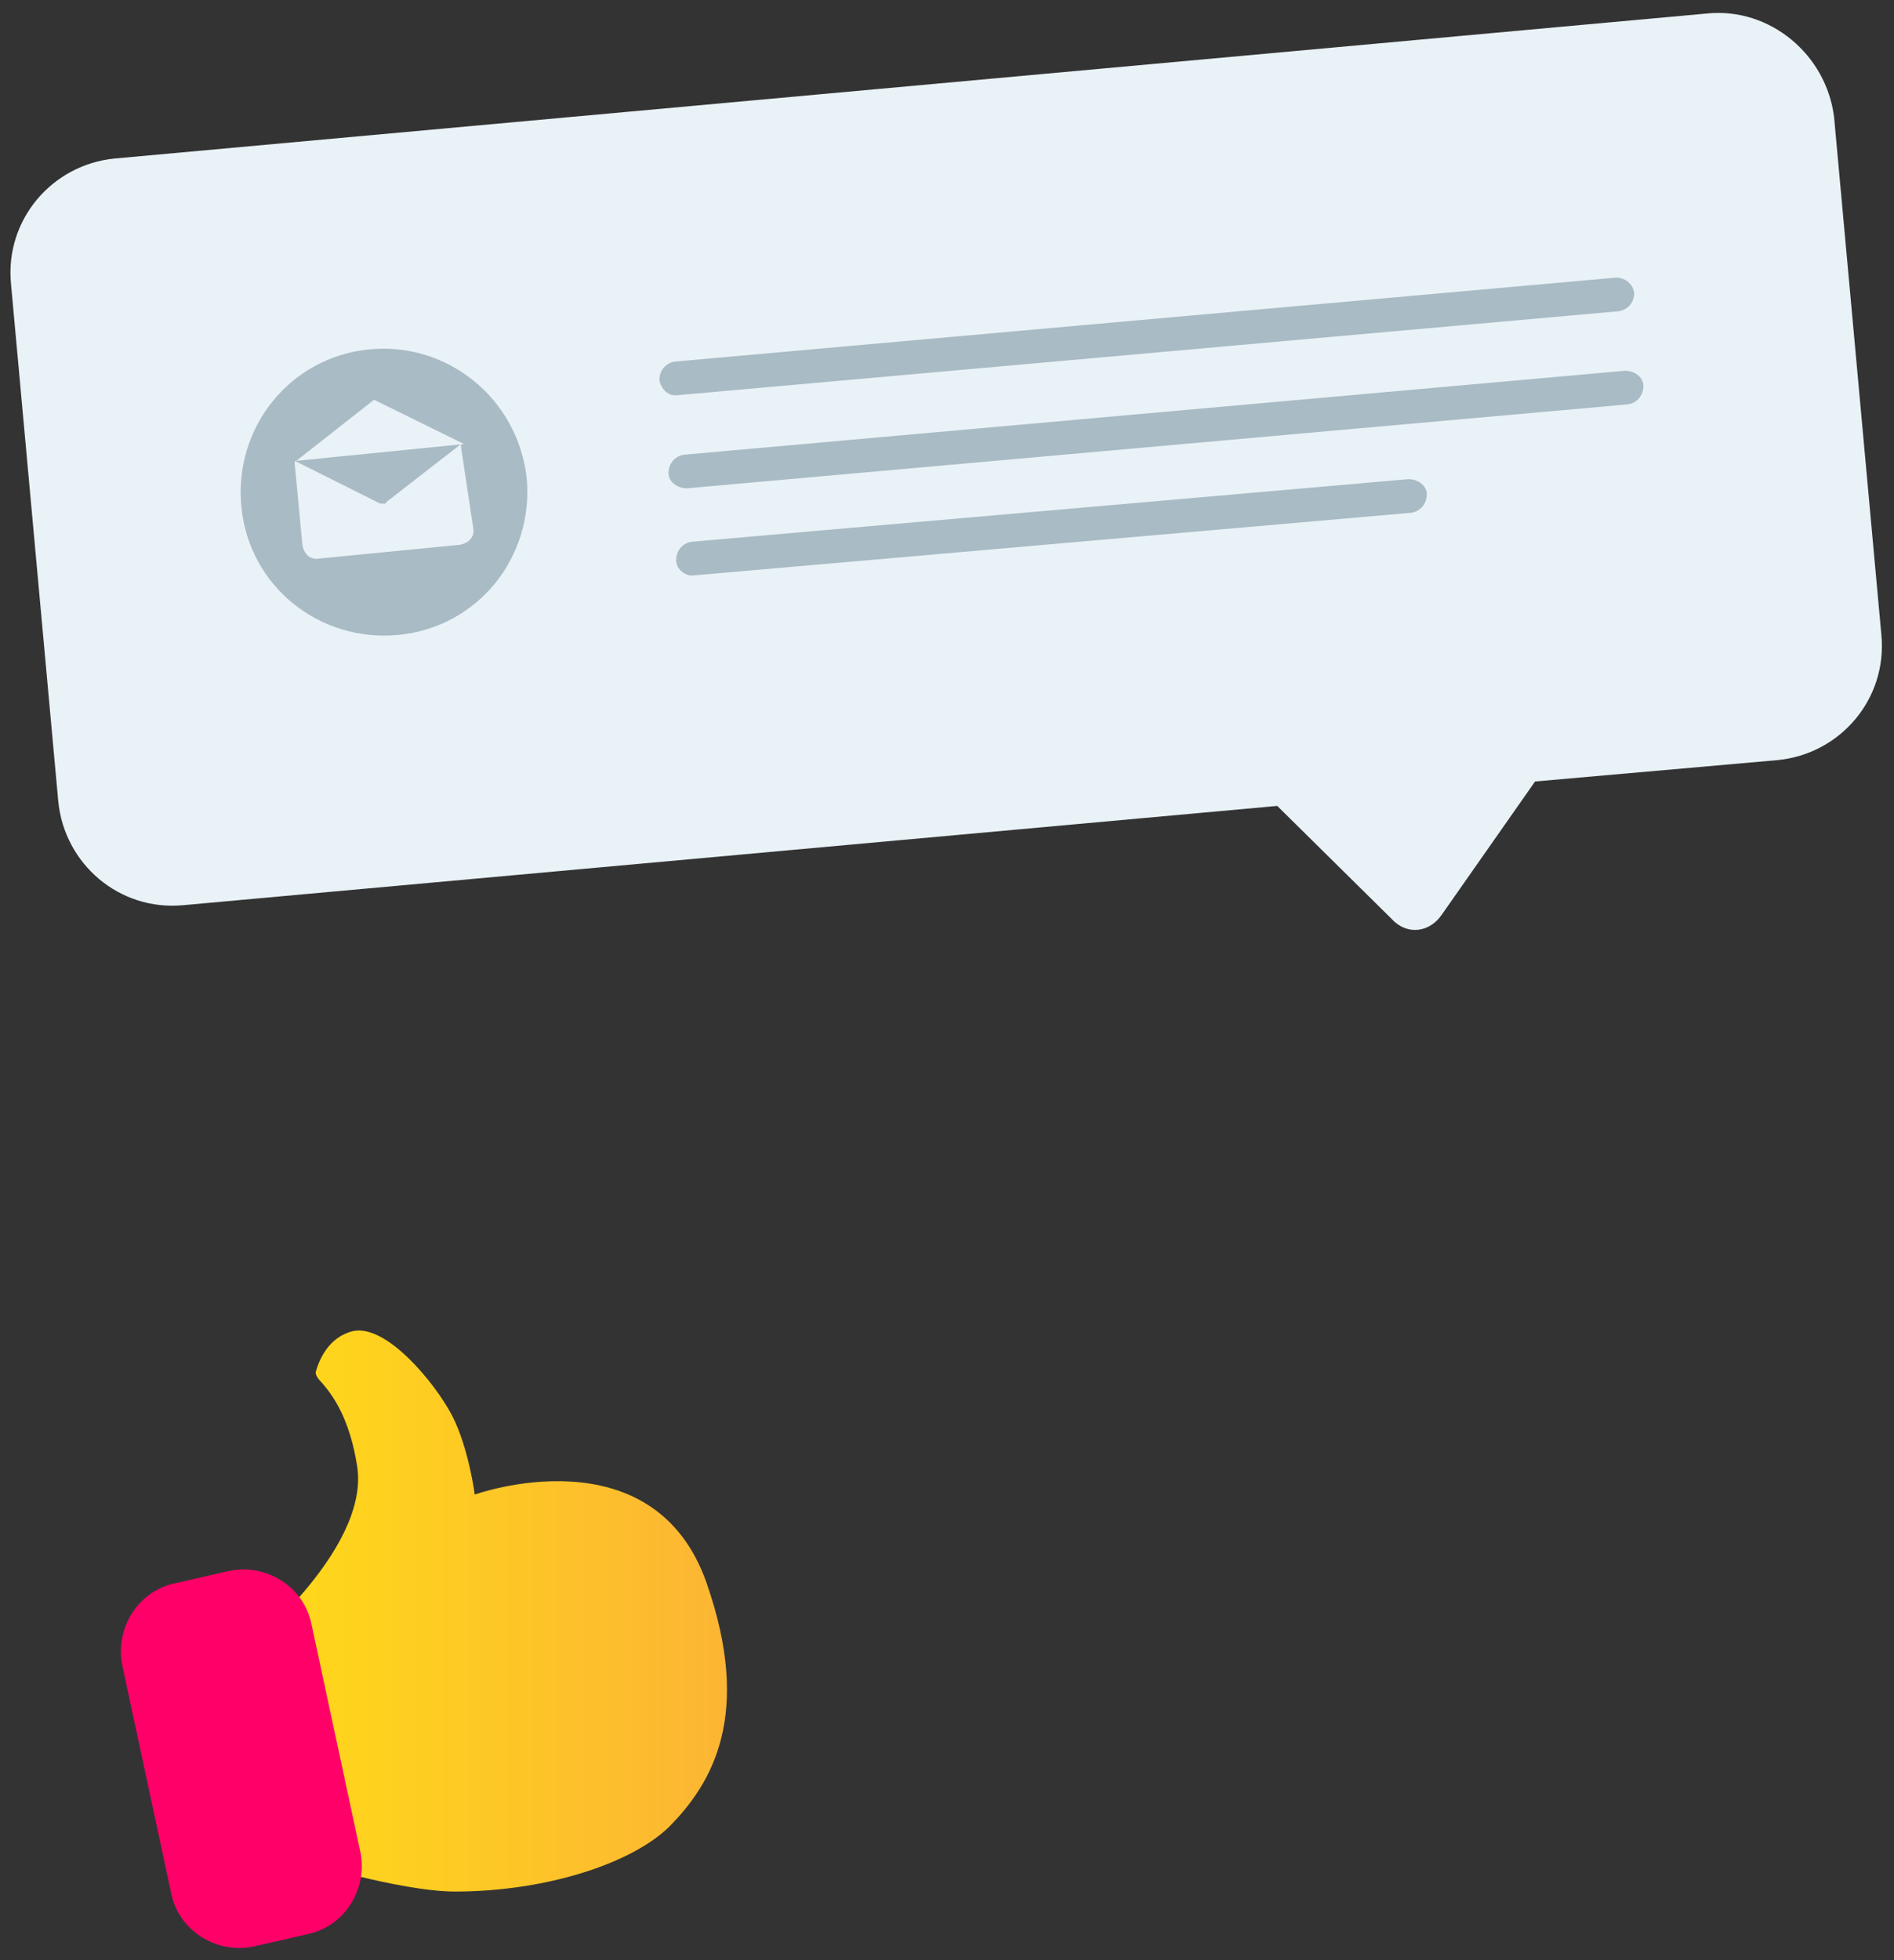 <svg width="145" height="150" viewBox="0 0 145 150" version="1.1" xmlns="http://www.w3.org/2000/svg" xmlns:xlink="http://www.w3.org/1999/xlink">
<rect x="0" y="0" width="145" height="150" fill="#333333" stroke="none"/>
<g id="Canvas" fill="none">
<g id="Group">
<g id="Vector">
<path d="M 129.919 0.041L 7.983 11.141C 3.194 11.608 -0.427 15.815 0.041 20.722L 3.661 60.333C 4.128 65.124 8.333 68.746 13.239 68.279L 96.983 60.684L 105.742 69.331C 106.91 70.616 108.662 70.382 109.597 68.98L 116.721 58.814L 135.292 57.178C 140.081 56.711 143.701 52.505 143.234 47.597L 139.614 7.986C 139.03 3.195 134.708 -0.427 129.919 0.041Z" transform="translate(0.8 0.989)" fill="#E9F2F7"/>
</g>
<g id="Group_2">
<g id="Vector_2">
<path d="M 1.635 24.589C 1.635 24.589 11.329 16.877 10.395 10.45C 9.811 6.595 8.409 4.842 7.709 4.024C 7.358 3.673 7.125 3.323 7.241 3.089C 7.475 2.271 8.176 0.519 10.045 0.051C 12.614 -0.533 16.352 4.024 17.636 6.478C 18.921 8.932 19.388 12.554 19.388 12.554C 19.388 12.554 33.054 7.646 37.142 19.331C 40.645 29.38 37.609 34.638 34.222 38.026C 31.302 40.831 24.761 42.934 17.87 42.934C 13.665 42.934 5.723 40.48 5.723 40.48L 0 25.991L 1.635 24.589Z" transform="translate(16.957 101.816)" fill="url(#paint0_linear)"/>
</g>
<g id="Vector_3">
<path d="M 18.332 21.612C 18.916 24.416 17.164 27.337 14.244 27.921L 10.156 28.856C 7.353 29.44 4.433 27.688 3.849 24.767L 0.112 7.356C -0.472 4.552 1.28 1.631 4.2 1.047L 8.288 0.112C 11.091 -0.472 14.011 1.28 14.595 4.202L 18.332 21.612Z" transform="translate(9.254 120.101)" fill="#FF0069"/>
</g>
</g>
<g id="Group_3">
<g id="Vector_4">
<path d="M 1.402 8.997L 73.466 2.571C 74.166 2.454 74.634 1.87 74.634 1.168C 74.517 0.467 73.933 1.78293e-06 73.232 1.78293e-06L 1.168 6.427C 0.467 6.543 1.42575e-05 7.128 1.42575e-05 7.829C 0.117 8.53 0.701 9.114 1.402 8.997Z" transform="translate(50.48 21.244)" fill="#A9BBC4"/>
</g>
<g id="Vector_5">
<path d="M 1.402 8.997L 73.466 2.571C 74.166 2.454 74.634 1.87 74.634 1.168C 74.634 0.467 73.933 0 73.232 0L 1.168 6.427C 0.467 6.543 -1.42575e-05 7.128 -1.42575e-05 7.829C -1.42575e-05 8.53 0.701 8.997 1.402 8.997Z" transform="translate(51.18 28.371)" fill="#A9BBC4"/>
</g>
<g id="Vector_6">
<path d="M 1.402 7.361L 56.296 2.571C 56.997 2.454 57.464 1.87 57.464 1.168C 57.464 0.467 56.764 -1.78293e-06 56.063 -1.78293e-06L 1.168 4.791C 0.467 4.908 -1.42575e-05 5.492 -1.42575e-05 6.193C -1.42575e-05 6.894 0.701 7.478 1.402 7.361Z" transform="translate(51.764 36.667)" fill="#A9BBC4"/>
</g>
</g>
<g id="Group_4">
<g id="Group_5">
<g id="Vector_7">
<path d="M 9.864 0.053C 3.79 0.637 -0.531 6.012 0.053 12.088C 0.637 18.164 6.01 22.487 12.083 21.903C 18.156 21.319 22.478 15.944 21.894 9.868C 21.193 3.792 15.82 -0.531 9.864 0.053ZM 10.214 3.909L 17.105 7.297L 4.258 8.583L 10.214 3.909ZM 17.806 13.724C 17.923 14.425 17.456 14.892 16.755 15.009L 6.009 16.061C 5.309 16.178 4.842 15.71 4.725 15.009L 4.141 8.816C 4.141 8.699 4.141 8.699 4.141 8.583L 10.681 11.854L 10.798 11.854L 10.915 11.854L 11.032 11.854C 11.032 11.854 11.149 11.854 11.149 11.738L 16.872 7.297C 16.872 7.414 16.872 7.414 16.872 7.531L 17.806 13.724Z" transform="translate(18.424 26.683)" fill="#A9BBC4"/>
</g>
</g>
</g>
</g>
</g>
<defs>

<linearGradient id="paint0_linear" x2="1" gradientUnits="userSpaceOnUse" gradientTransform="translate(0.102 2.151) scale(38.615 38.631)">
<stop stop-color="#FFDD15"/>
<stop offset="1" stop-color="#FCB534"/>
</linearGradient>

</defs>
</svg>

